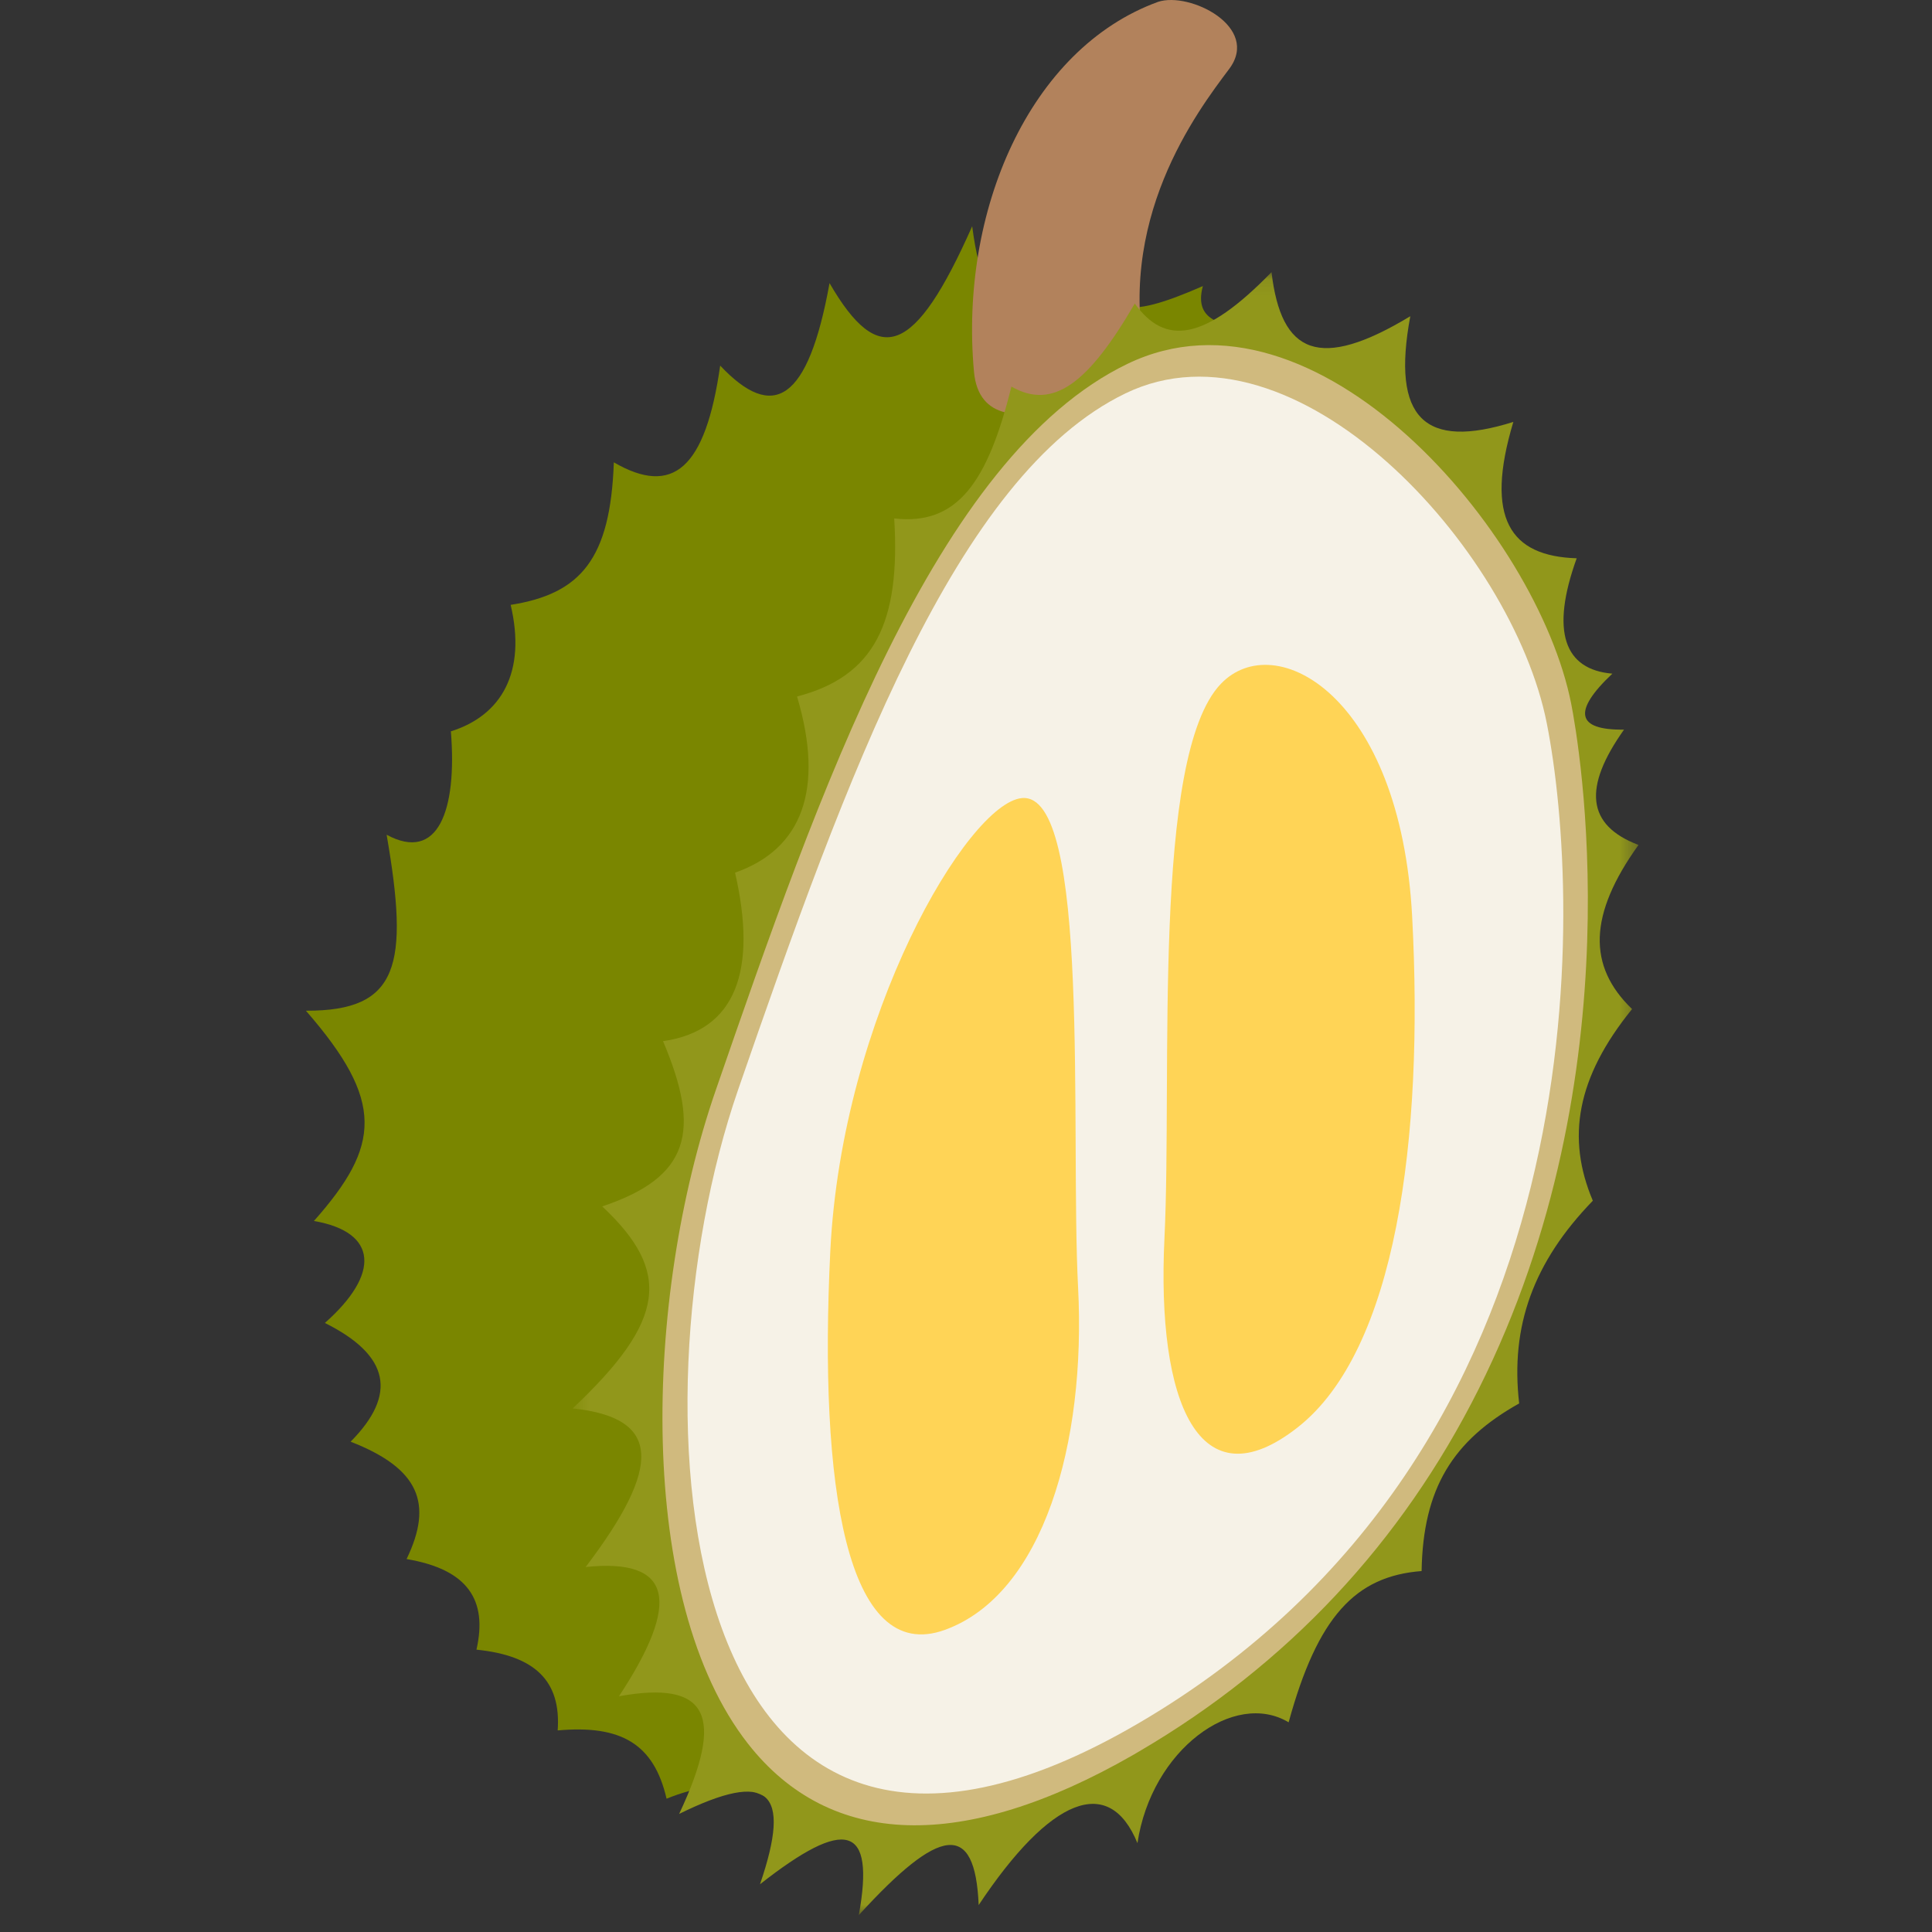 <svg xmlns="http://www.w3.org/2000/svg" xmlns:xlink="http://www.w3.org/1999/xlink" width="120" height="120"><rect width="100%" height="100%" fill="#333333" stroke="none"/><defs><path id="a" d="M1.478 1.077H67.68v102.048H1.478z"/></defs><g fill="none" fill-rule="evenodd"><path fill="#7A8600" d="M78.664 20.42c-2.592-.09-4.569-.367-3.952-2.651-4.727 2.072-6.86 2.134-5.678-2.856-5.537 5.477-7.759 5.905-8.65-.859-3.559 8.014-5.788 8.834-8.86 3.531-1.33 7.367-3.502 8.616-6.792 5.123-.917 6.433-2.952 8.126-6.606 6.009-.211 5.994-2.045 8.167-6.408 8.852.986 4.18-.566 6.868-3.713 7.856.397 4.924-.8 8.15-3.991 6.422 1.403 8.104.777 10.956-5.014 10.93 4.905 5.628 4.646 8.382.498 13.06 3.997.692 4.108 3.306.681 6.334 4.027 2.008 4.514 4.43 1.598 7.375 4.272 1.665 5.14 3.845 3.476 7.29 3.794.64 5.046 2.535 4.34 5.627 3.617.367 5.268 1.925 5.045 5.017 3.922-.354 5.974.821 6.763 4.24 3.714-1.499 6.172-.754 8.784 1.903 2.704-1.652 5.569-1.39 8.945-.84 2.77-.557 6.05-.824 9.54-1.382 9.066-19.673 10.343-51.013 10.073-71.207-.04-2.886-.11-5.545.575-7.646-.85-2.624-.945-4.692.363-6.509-1.493-1.6-1.581-2.949-.659-4.222-1.049-.568-1.092-1.06-.358-1.397"/><path fill="#B2825C" d="M60.496 23.094c-.913-9.96 3.435-20.073 11.436-22.98 1.965-.646 6.374 1.558 4.412 4.172-1.958 2.61-7.182 9.445-5.07 18.56 0 0-10.221 6.305-10.778.248"/><g transform="translate(34.09 15.824)"><mask id="b" fill="#fff"><use xlink:href="#a"/></mask><path fill="#91971B" d="M66.056 26.018c-2.977-.25-3.861-2.598-2.215-7.166-4.13-.127-5.734-2.475-3.935-8.47-5.495 1.73-7.587-.19-6.4-6.564-5.65 3.411-8.019 2.363-8.62-2.74-4.188 4.31-6.614 4.569-8.493 1.951-2.849 4.898-5.046 6.66-7.663 5.158-1.473 5.948-3.36 8.642-7.279 8.19.398 6.478-1.234 9.814-6.036 11.06 1.728 5.796.288 9.494-3.85 10.941 1.386 6.036.079 9.818-4.473 10.467 2.384 5.62 1.643 8.45-3.777 10.263 4.32 4.05 3.962 7.088-1.837 12.548 5.505.576 5.576 3.572.806 9.851 5.395-.566 5.95 2.141 2.07 8.027 5.53-1 6.626 1.172 3.738 7.307 5.555-2.73 7.028-1.494 5.023 4.369 5.32-4.176 7.159-3.726 6.138 1.916 5.04-5.526 7.223-5.86 7.444-.624 4.446-6.685 8.098-8.151 9.862-3.846.87-5.814 6.012-9.533 9.39-7.504 1.802-6.572 4.148-9.079 8.259-9.395.088-5.144 1.937-8.099 6.06-10.412-.554-4.797.876-8.77 4.575-12.59-1.647-3.89-1.026-7.634 2.437-11.905-2.775-2.668-2.705-5.87.4-10.193-3.239-1.226-3.448-3.577-.898-7.164-2.977.043-3.197-1.146-.726-3.475" mask="url(#b)"/></g><path fill="#D0BA7E" d="M97.59 43.712c-2.092-10.62-15.864-26.758-27.565-21.11-11.937 5.754-19.2 26.703-25.562 45.095-4.49 12.979-4.971 31.72 2 40.613 5.1 6.504 13.362 6.744 23.9.703l.401-.235c9.196-5.385 16.285-12.945 21.063-22.47 9.88-19.67 6.212-40.308 5.763-42.596"/><path fill="#F6F2E7" d="M69.902 24.435c-10.55 5.092-17.305 23.743-24.058 43.254-6.882 19.901-4.075 56.297 24.9 39.328C99.726 90.05 98.224 55.84 96.076 44.934c-2.149-10.91-15.629-25.588-26.174-20.5"/><path fill="#FFD456" d="M75.827 42.477c3.363-3.523 11.165.7 11.886 14.479.726 13.777-.998 26.908-7.116 31.704-6.115 4.8-8.767-1.535-8.27-11.767.495-10.23-.807-29.905 3.5-34.416m-12.365 7.094c-3.361.338-11.163 13.514-11.89 28.124-.722 14.608 1.004 25.762 7.12 23.538 6.117-2.222 8.768-11.6 8.27-21.26-.498-9.658.805-30.83-3.5-30.402"/></g></svg>